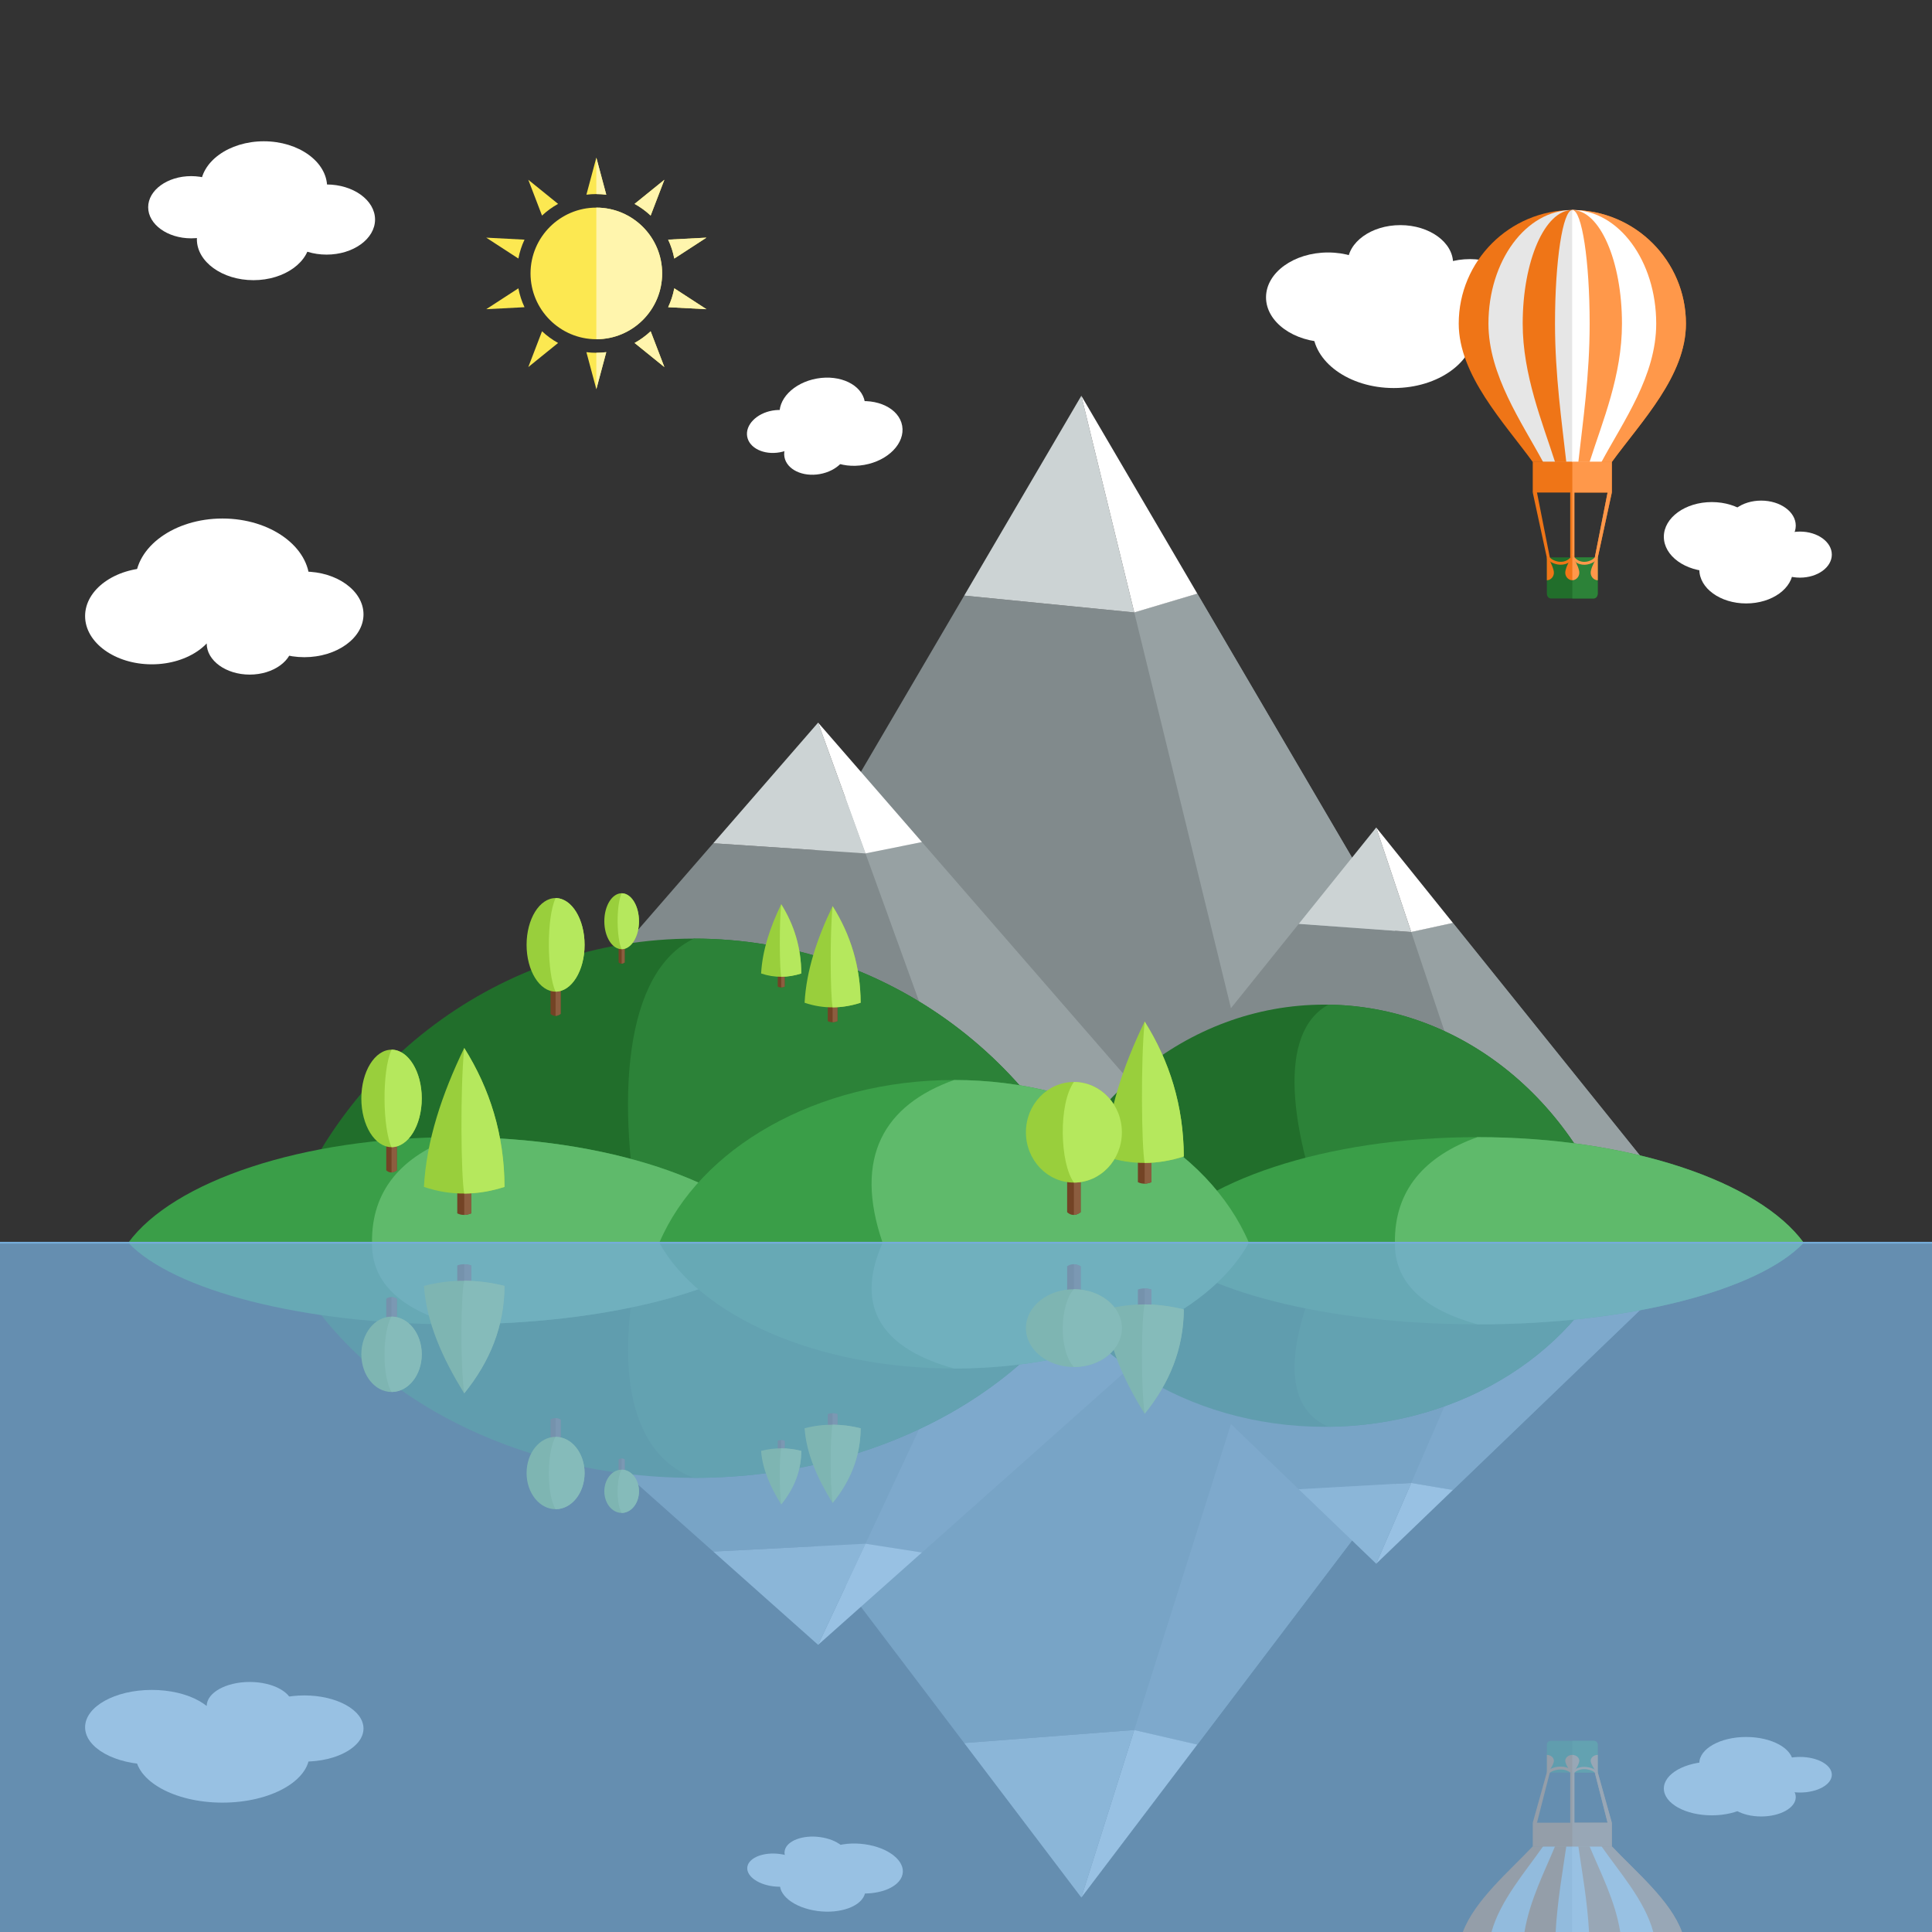 <?xml version="1.0" encoding="iso-8859-1"?>
<!-- Generator: Adobe Illustrator 17.0.0, SVG Export Plug-In . SVG Version: 6.00 Build 0)  -->
<!DOCTYPE svg PUBLIC "-//W3C//DTD SVG 1.1//EN" "http://www.w3.org/Graphics/SVG/1.1/DTD/svg11.dtd">
<svg version="1.1" id="&#x56FE;&#x5C42;_1" xmlns="http://www.w3.org/2000/svg" xmlns:xlink="http://www.w3.org/1999/xlink" x="0px"
	 y="0px" width="799.92px" height="799.92px" viewBox="0 0 799.92 799.92" style="enable-background:new 0 0 799.92 799.92;"
	 xml:space="preserve">
<rect x="0" y="0" width="799.92" height="799.92" fill="#333333" stroke="none"/>
<g id="Objects">
	<g>
		<path style="fill:#FFFFFF;" d="M109.235,96.41c14.434,0,26.206-8.517,26.206-18.958s-11.772-18.957-26.206-18.957
			s-26.207,8.516-26.207,18.957S94.801,96.41,109.235,96.41z"/>
		<path style="fill:#FFFFFF;" d="M135.211,105.419c11.056,0,20.072-6.522,20.072-14.52c0-7.997-9.017-14.521-20.072-14.521
			c-11.056,0-20.073,6.523-20.073,14.521C115.138,98.896,124.155,105.419,135.211,105.419z"/>
		<path style="fill:#FFFFFF;" d="M79.151,98.678c9.805,0,17.802-5.785,17.802-12.878s-7.996-12.878-17.802-12.878
			S61.349,78.707,61.349,85.8C61.349,92.893,69.346,98.678,79.151,98.678z"/>
		<path style="fill:#FFFFFF;" d="M104.939,116.002c12.904,0,23.429-7.613,23.429-16.948c0-9.336-10.525-16.949-23.429-16.949
			c-12.905,0-23.429,7.613-23.429,16.949C81.51,108.389,92.034,116.002,104.939,116.002z"/>
	</g>
	<g>
		<path style="fill:#FFFFFF;" d="M92.104,266.859c19.862,0,36.062-11.72,36.062-26.088s-16.2-26.087-36.062-26.087
			s-36.062,11.719-36.062,26.087C56.042,255.14,72.242,266.859,92.104,266.859z"/>
		<path style="fill:#FFFFFF;" d="M62.856,275.054c15.213,0,27.622-8.976,27.622-19.981c0-11.006-12.408-19.981-27.622-19.981
			s-27.622,8.976-27.622,19.981C35.234,266.078,47.643,275.054,62.856,275.054z"/>
		<path style="fill:#FFFFFF;" d="M126.006,272.101c13.492,0,24.497-7.961,24.497-17.722s-11.004-17.721-24.497-17.721
			s-24.497,7.96-24.497,17.721C101.509,264.14,112.514,272.101,126.006,272.101z"/>
		<path style="fill:#FFFFFF;" d="M103.384,279.311c9.805,0,17.802-5.785,17.802-12.878c0-7.094-7.997-12.878-17.802-12.878
			s-17.802,5.784-17.802,12.878C85.582,273.526,93.579,279.311,103.384,279.311z"/>
	</g>
	<g>
		<path style="fill:#FFFFFF;" d="M577.057,160.663c18.467,0,33.528-10.896,33.528-24.255c0-13.358-15.062-24.253-33.528-24.253
			s-33.527,10.895-33.527,24.253C543.529,149.768,558.591,160.663,577.057,160.663z"/>
		<path style="fill:#FFFFFF;" d="M549.864,141.69c14.145,0,25.681-8.345,25.681-18.577s-11.536-18.577-25.681-18.577
			s-25.681,8.345-25.681,18.577C524.184,133.346,535.72,141.69,549.864,141.69z"/>
		<path style="fill:#FFFFFF;" d="M608.576,140.233c12.545,0,22.776-7.401,22.776-16.477c0-9.074-10.231-16.476-22.776-16.476
			c-12.544,0-22.775,7.401-22.775,16.476C585.801,132.832,596.032,140.233,608.576,140.233z"/>
		<path style="fill:#FFFFFF;" d="M579.79,124.809c12.029,0,21.842-7.098,21.842-15.801c0-8.702-9.812-15.8-21.842-15.8
			c-12.03,0-21.842,7.098-21.842,15.8C557.948,117.711,567.76,124.809,579.79,124.809z"/>
	</g>
	<g>
		<ellipse style="fill:#FFFFFF;" cx="722.987" cy="235.81" rx="19.402" ry="14.036"/>
		<ellipse style="fill:#FFFFFF;" cx="708.75" cy="222.241" rx="19.856" ry="14.364"/>
		<ellipse style="fill:#FFFFFF;" cx="745.26" cy="229.63" rx="13.18" ry="9.535"/>
		<ellipse style="fill:#FFFFFF;" cx="729.188" cy="217.633" rx="14.327" ry="10.364"/>
	</g>
	<g>
		<path style="fill:#EF7517;" d="M651.004,86.957c25.977,0,47.036,21.059,47.036,47.036c0,21.598-18.296,40.278-30.688,57.289
			h-17.866h-1.97h-12.899c-11.847-16.263-30.65-36.011-30.65-57.289C603.967,108.016,625.026,86.957,651.004,86.957z"/>
		<path style="fill:#E6E6E6;" d="M651.004,86.957c19.182,0,34.73,21.059,34.73,47.036c0,21.598-13.51,40.278-22.659,57.289h-13.192
			h-1.453h-9.525c-8.747-16.263-22.632-36.011-22.632-57.289C616.272,108.016,631.822,86.957,651.004,86.957z"/>
		<path style="fill:#EF7517;" d="M651.004,86.957c11.35,0,20.551,21.059,20.551,47.036c0,21.598-7.994,40.278-13.408,57.289
			c-4.768,0-9.535,0-14.303,0c-5.176-16.263-13.391-36.011-13.391-57.289C630.453,108.016,639.653,86.957,651.004,86.957z"/>
		<path style="fill:#E6E6E6;" d="M651.004,86.957c3.962,0,7.174,21.059,7.174,47.036c0,21.598-2.791,40.278-4.681,57.289h-2.725
			h-0.301h-1.968c-1.807-16.263-4.674-36.011-4.674-57.289C643.83,108.016,647.042,86.957,651.004,86.957z"/>
		<polygon style="fill:#EF7517;" points="667.352,191.167 667.352,203.924 634.617,203.924 634.617,191.167 647.517,191.167 
			649.486,191.167 		"/>
		<path style="fill:#216E2B;" d="M661.51,230.782v15.004c0,1.101-0.743,2.002-1.65,2.002h-17.75c-0.907,0-1.65-0.9-1.65-2.002
			v-15.004h8.296h1.267H661.51z"/>
		<path style="fill:#EF7517;" d="M636.296,203.569l5.392,27.234l-1.229,0.155l-5.842-27.035L636.296,203.569L636.296,203.569z
			 M651.845,203.747v27.035h-1.72v-27.035H651.845L651.845,203.747z M667.352,203.924l-5.843,27.035l-1.161-0.245l5.324-27.145
			L667.352,203.924z"/>
		<path style="fill:#FF984A;" d="M651.004,230.782v-27.035h0.841v27.035H651.004L651.004,230.782z M667.352,203.924l-5.843,27.035
			l-1.211-0.177l5.374-27.213L667.352,203.924z"/>
		<path style="fill:none;stroke:#EF7517;stroke-width:1.2;stroke-miterlimit:22.926;" d="M640.965,230.782
			c0.907,1.839,6.696,4.431,10.144-0.053c3.446,4.483,8.989,1.892,9.896,0.053"/>
		<path style="fill:#EF7517;" d="M650.476,230.782h1.012c0.689,1.502,1.787,3.272,2.289,5.396c0.589,2.493-1.25,4.076-2.792,4.076
			c-1.541,0-3.383-1.586-2.791-4.076C648.69,234.087,649.789,232.272,650.476,230.782z"/>
		<path style="fill:#EF7517;" d="M661.004,230.782h0.506v9.473c-1.541-0.003-3.38-1.588-2.788-4.076
			C659.219,234.087,660.316,232.272,661.004,230.782z"/>
		<path style="fill:#EF7517;" d="M640.833,230.387l-0.374,0.396v9.473c1.541-0.003,3.38-1.588,2.788-4.076
			C642.75,234.088,641.521,231.877,640.833,230.387z"/>
		<path style="fill:#FF984A;" d="M651.004,86.957c25.977,0,47.036,21.059,47.036,47.036c0,21.598-18.297,40.278-30.688,57.289
			h-16.349C655.079,156.507,654.572,121.731,651.004,86.957z"/>
		<path style="fill:#FFFFFF;" d="M651.004,86.957c19.182,0,34.73,21.059,34.73,47.036c0,21.598-13.51,40.278-22.659,57.289h-12.071
			V86.957z"/>
		<path style="fill:#FF984A;" d="M651.004,86.957c11.35,0,20.551,21.059,20.551,47.036c0,21.598-7.994,40.278-13.408,57.289h-7.143
			C659.599,156.507,658.124,121.731,651.004,86.957z"/>
		<path style="fill:#FFFFFF;" d="M651.004,86.957c3.962,0,7.174,21.059,7.174,47.036c0,21.598-2.791,40.278-4.681,57.289h-2.493
			V86.957z"/>
		<rect x="651.004" y="191.167" style="fill:#FF984A;" width="16.349" height="12.757"/>
		<path style="fill:#2C8238;" d="M661.51,230.782v15.004c0,1.101-0.743,2.002-1.65,2.002h-8.855c0-2.824,0-4.71,0-7.533
			c0.896-2.884,1.013-6.667,0-9.473L661.51,230.782L661.51,230.782z"/>
		<path style="fill:#FF984A;" d="M661.54,231.047c-0.21,0.427-0.604,0.874-1.13,1.278c-0.808,0.621-1.957,1.169-3.232,1.395
			c-1.289,0.229-2.717,0.133-4.073-0.536c-0.873-0.431-1.21-1.175-1.953-2.142l-0.147-0.26v-1.396l0.594,1.004
			c0.624,0.812,1.318,1.367,2.036,1.721c1.1,0.542,2.273,0.617,3.337,0.429c1.078-0.19,2.039-0.646,2.708-1.161
			c0.382-0.294,0.657-0.596,0.788-0.86L661.54,231.047z"/>
		<g>
			<path style="fill:#FF984A;" d="M651.004,230.782h0.483c0.689,1.502,1.787,3.272,2.289,5.396c0.586,2.482-1.235,4.062-2.772,4.076
				V230.782z"/>
			<path style="fill:#FF984A;" d="M661.241,230.413l0.269,0.369v9.473c-1.541-0.003-3.38-1.588-2.788-4.076
				C659.219,234.088,660.554,231.903,661.241,230.413z"/>
		</g>
	</g>
	<g>
		<g>
			<path style="fill:#FCE851;" d="M246.906,140.455c15.007,0,27.247-12.24,27.247-27.247s-12.24-27.247-27.247-27.247
				s-27.247,12.24-27.247,27.247C219.659,128.215,231.899,140.455,246.906,140.455z"/>
			<path style="fill:#FCE851;" d="M246.906,65.277l4.112,15.331c-1.347-0.168-2.72-0.256-4.112-0.256
				c-1.393,0-2.765,0.088-4.113,0.256L246.906,65.277L246.906,65.277z M262.74,84.416l12.339-9.985l-5.687,14.826
				C267.394,87.38,265.16,85.75,262.74,84.416L262.74,84.416z M276.641,99.223l15.85-0.826l-13.31,8.649
				C278.659,104.302,277.798,101.679,276.641,99.223L276.641,99.223z M279.181,119.371l13.31,8.648l-15.85-0.826
				C277.798,124.736,278.659,122.114,279.181,119.371L279.181,119.371z M269.393,137.159l5.687,14.825L262.74,142
				C265.16,140.666,267.395,139.035,269.393,137.159L269.393,137.159z M251.018,145.808l-4.112,15.331l-4.113-15.331
				c1.348,0.168,2.72,0.255,4.113,0.255C248.298,146.062,249.671,145.976,251.018,145.808L251.018,145.808z M231.071,142
				l-12.338,9.984l5.686-14.825C226.417,139.035,228.651,140.666,231.071,142L231.071,142z M217.171,127.193l-15.85,0.826
				l13.31-8.648C215.152,122.114,216.013,124.737,217.171,127.193L217.171,127.193z M214.631,107.046l-13.31-8.649l15.85,0.826
				C216.013,101.68,215.151,104.302,214.631,107.046L214.631,107.046z M224.418,89.257l-5.686-14.826l12.338,9.985
				C228.651,85.75,226.416,87.38,224.418,89.257z"/>
		</g>
		<g>
			<path style="fill:#FFF5AD;" d="M246.906,85.962c15.047,0,27.246,12.199,27.246,27.246s-12.199,27.246-27.246,27.246V85.962z"/>
			<path style="fill:#FFF5AD;" d="M246.906,65.277l4.112,15.331c-1.347-0.168-2.72-0.256-4.112-0.256V65.277L246.906,65.277z
				 M246.906,161.139v-15.075c1.393,0,2.765-0.088,4.112-0.256L246.906,161.139L246.906,161.139z M262.74,84.416l12.339-9.984
				l-5.687,14.825C267.394,87.38,265.16,85.75,262.74,84.416L262.74,84.416z M276.641,99.223l15.85-0.826l-13.31,8.649
				C278.659,104.302,277.798,101.679,276.641,99.223L276.641,99.223z M279.181,119.371l13.31,8.648l-15.85-0.826
				C277.798,124.736,278.659,122.114,279.181,119.371L279.181,119.371z M269.393,137.159l5.687,14.825L262.74,142
				C265.16,140.666,267.395,139.035,269.393,137.159z"/>
		</g>
	</g>
	<g>
		
			<ellipse transform="matrix(-0.985 0.174 -0.174 -0.985 705.438 277.01)" style="fill:#FFFFFF;" cx="340.598" cy="169.373" rx="17.848" ry="12.912"/>
		
			<ellipse transform="matrix(-0.985 0.174 -0.174 -0.985 737.091 294.279)" style="fill:#FFFFFF;" cx="355.669" cy="179.393" rx="18.268" ry="13.214"/>
		
			<ellipse transform="matrix(-0.985 0.174 -0.174 -0.985 668.984 298.579)" style="fill:#FFFFFF;" cx="321.434" cy="178.546" rx="12.124" ry="8.771"/>
		
			<ellipse transform="matrix(-0.985 0.174 -0.174 -0.985 703.096 312.134)" style="fill:#FFFFFF;" cx="337.89" cy="186.833" rx="13.179" ry="9.534"/>
	</g>
	<g>
		<polygon style="fill:#818A8C;" points="242.151,514.539 399.214,246.597 469.629,253.577 495.738,245.792 653.272,514.539 		"/>
		<polygon style="fill:#97A1A3;" points="533.382,514.539 469.63,253.577 495.738,245.792 653.272,514.539 		"/>
		<polygon style="fill:#CCD3D4;" points="469.629,253.577 399.214,246.597 447.712,163.861 		"/>
		<polygon style="fill:#FFFFFF;" points="447.712,163.861 495.738,245.792 469.629,253.577 		"/>
		<polygon style="fill:#818A8C;" points="151.587,514.539 295.325,349.136 358.349,353.351 381.717,348.65 525.877,514.539 		"/>
		<polygon style="fill:#97A1A3;" points="416.727,514.539 358.349,353.35 381.717,348.65 525.877,514.539 		"/>
		<polygon style="fill:#CCD3D4;" points="358.349,353.351 295.325,349.136 338.731,299.186 		"/>
		<path style="fill:#216E2B;" d="M287.315,388.618c80.451,0,148.6,52.875,171.937,125.921H115.378
			C138.714,441.493,206.863,388.618,287.315,388.618z"/>
		<path style="fill:#2C8238;" d="M287.315,388.618c80.451,0,148.6,52.875,171.937,125.921H266.483
			C254.089,454.926,258.702,402.186,287.315,388.618z"/>
		<polygon style="fill:#818A8C;" points="431.577,514.539 537.727,382.518 584.302,385.885 601.571,382.131 708.032,514.539 		"/>
		<polygon style="fill:#97A1A3;" points="627.413,514.539 584.302,385.885 601.571,382.131 708.033,514.539 		"/>
		<polygon style="fill:#CCD3D4;" points="584.302,385.885 537.727,382.518 569.805,342.623 		"/>
		<polygon style="fill:#FFFFFF;" points="569.805,342.623 601.571,382.131 584.302,385.885 		"/>
		<path style="fill:#216E2B;" d="M548.418,415.95c57.314,0,105.867,41.392,122.529,98.589H425.889
			C442.551,457.342,491.104,415.95,548.418,415.95z"/>
		<path style="fill:#2C8238;" d="M550.029,415.969c56.611,0.769,104.413,41.91,120.918,98.57H552.122
			C533.008,466.753,529.109,427.436,550.029,415.969z"/>
		<path style="fill:#3A9E48;" d="M188.199,470.821c63.065,0,116.521,18.339,135.087,43.718H53.111
			C71.678,489.16,125.133,470.821,188.199,470.821z"/>
		<path style="fill:#5FBA6B;" d="M188.2,470.821c63.065,0.001,116.52,18.34,135.086,43.718H154.029
			C153.728,492.794,166.41,478.614,188.2,470.821L188.2,470.821z"/>
		<path style="fill:#3A9E48;" d="M395.042,447.16c57.053,0,105.395,28.279,122.059,67.379H272.983
			C289.647,475.439,337.989,447.16,395.042,447.16z"/>
		<path style="fill:#3A9E48;" d="M611.721,470.821c63.065,0,116.521,18.339,135.088,43.718H476.634
			C495.2,489.16,548.656,470.821,611.721,470.821z"/>
		<path style="fill:#5FBA6B;" d="M611.722,470.821c63.065,0,116.521,18.34,135.087,43.718H577.551
			C577.25,492.794,589.931,478.613,611.722,470.821z"/>
		<path style="fill:#5FBA6B;" d="M395.042,447.16c57.053,0,105.396,28.279,122.059,67.379H365.423
			C353.273,479.024,366.165,457.486,395.042,447.16z"/>
		<polygon style="fill:#FFFFFF;" points="338.731,299.186 381.718,348.649 358.349,353.351 		"/>
		<g>
			<path style="fill:#734325;" d="M159.927,469.07h4.373v15.501c-1.547,1.111-3.012,1.206-4.373,0V469.07z"/>
			<path style="fill:#8C5D3F;" d="M162.113,469.07h2.186v15.501c-0.748,0.538-1.479,0.838-2.186,0.867V469.07z"/>
			<ellipse style="fill:#99CF3C;" cx="162.113" cy="454.789" rx="12.506" ry="20.177"/>
			<path style="fill:#B5E85D;" d="M162.453,434.619c6.751,0.291,12.167,9.21,12.167,20.17c0,11.144-5.599,20.177-12.506,20.177
				c-3.648-7.752-4.089-31.449,0-40.354C162.229,434.612,162.339,434.618,162.453,434.619z"/>
		</g>
		<g>
			<path style="fill:#734325;" d="M189.328,490.86h5.759v11.518c-2.037,0.827-3.967,0.898-5.759,0V490.86z"/>
			<path style="fill:#8C5D3F;" d="M192.207,490.86h2.879v11.518c-0.986,0.4-1.947,0.623-2.879,0.645V490.86z"/>
			<path style="fill:#99CF3C;" d="M192.207,433.889c10.633,16.926,16.598,35.926,16.69,57.537c-10.909,3.494-22.015,3.837-33.381,0
				C176.567,472.247,182.957,453.067,192.207,433.889z"/>
			<path style="fill:#B5E85D;" d="M192.207,433.889c10.633,16.926,16.598,35.926,16.69,57.537
				c-5.512,1.766-11.075,2.727-16.696,2.75C190.869,486.818,190.499,450.876,192.207,433.889z"/>
		</g>
		<g>
			<path style="fill:#734325;" d="M227.933,404.915h4.198v14.881c-1.485,1.067-2.892,1.157-4.198,0V404.915z"/>
			<path style="fill:#8C5D3F;" d="M230.032,404.915h2.099v14.881c-0.719,0.517-1.419,0.804-2.099,0.832V404.915z"/>
			<ellipse style="fill:#99CF3C;" cx="230.032" cy="391.205" rx="12.006" ry="19.37"/>
			<path style="fill:#B5E85D;" d="M230.358,371.842c6.48,0.279,11.68,8.841,11.68,19.363c0,10.697-5.375,19.37-12.006,19.37
				c-3.501-7.442-3.926-30.191,0-38.74C230.143,371.835,230.249,371.841,230.358,371.842z"/>
		</g>
		<g>
			<path style="fill:#734325;" d="M256.131,389.615h2.509v8.893c-0.887,0.639-1.728,0.692-2.509,0V389.615z"/>
			<path style="fill:#8C5D3F;" d="M257.386,389.615h1.254v8.893c-0.43,0.31-0.848,0.481-1.254,0.498V389.615z"/>
			<ellipse style="fill:#99CF3C;" cx="257.386" cy="381.422" rx="7.175" ry="11.576"/>
			<path style="fill:#B5E85D;" d="M257.581,369.85c3.872,0.167,6.98,5.284,6.98,11.572c0,6.394-3.212,11.576-7.175,11.576
				c-2.093-4.447-2.347-18.044,0-23.152C257.451,369.846,257.515,369.85,257.581,369.85z"/>
		</g>
		<g>
			<path style="fill:#734325;" d="M471.13,478.272h5.594v11.187c-1.979,0.803-3.854,0.87-5.594,0V478.272z"/>
			<path style="fill:#8C5D3F;" d="M473.927,478.272h2.797v11.187c-0.958,0.389-1.891,0.605-2.797,0.626V478.272z"/>
			<path style="fill:#99CF3C;" d="M473.927,422.938c10.327,16.439,16.121,34.894,16.211,55.884c-10.596,3.394-21.382,3.727-32.422,0
				C458.736,460.194,464.943,441.566,473.927,422.938z"/>
			<path style="fill:#B5E85D;" d="M473.927,422.938c10.327,16.439,16.121,34.894,16.211,55.884
				c-5.355,1.715-10.757,2.648-16.217,2.671C472.626,474.347,472.268,439.438,473.927,422.938z"/>
		</g>
		<g>
			<path style="fill:#734325;" d="M342.73,414.779h4.003v8.007c-1.416,0.575-2.758,0.624-4.003,0V414.779z"/>
			<path style="fill:#8C5D3F;" d="M344.732,414.779h2.001v8.007c-0.685,0.279-1.354,0.434-2.001,0.448V414.779z"/>
			<path style="fill:#99CF3C;" d="M344.732,375.171c7.392,11.768,11.54,24.977,11.603,40.002c-7.584,2.429-15.306,2.667-23.207,0
				C333.859,401.839,338.302,388.505,344.732,375.171z"/>
			<path style="fill:#B5E85D;" d="M344.732,375.171c7.392,11.768,11.54,24.977,11.603,40.002c-3.833,1.227-7.699,1.895-11.607,1.911
				C343.802,411.969,343.545,386.98,344.732,375.171z"/>
		</g>
		<g>
			<path style="fill:#734325;" d="M322.01,402.775h2.87v5.739c-1.016,0.411-1.978,0.446-2.87,0V402.775z"/>
			<path style="fill:#8C5D3F;" d="M323.444,402.775h1.436v5.739c-0.492,0.199-0.971,0.31-1.436,0.321V402.775z"/>
			<path style="fill:#99CF3C;" d="M323.444,374.389c5.298,8.434,8.27,17.9,8.316,28.669c-5.435,1.74-10.969,1.911-16.633,0
				C315.651,393.501,318.836,383.944,323.444,374.389z"/>
			<path style="fill:#B5E85D;" d="M323.444,374.389c5.298,8.434,8.27,17.9,8.316,28.669c-2.746,0.88-5.517,1.357-8.319,1.369
				C322.777,400.762,322.593,382.852,323.444,374.389z"/>
		</g>
		<g>
			<path style="fill:#734325;" d="M441.837,482.092h5.594v19.826c-1.979,1.423-3.854,1.543-5.594,0V482.092z"/>
			<path style="fill:#8C5D3F;" d="M444.634,482.092h2.797v19.826c-0.958,0.69-1.892,1.072-2.797,1.11V482.092z"/>
			<ellipse style="fill:#99CF3C;" cx="444.634" cy="468.806" rx="19.866" ry="20.827"/>
			<path style="fill:#B5E85D;" d="M445.174,447.987c10.722,0.3,19.326,9.506,19.326,20.818c0,11.503-8.895,20.827-19.866,20.827
				c-5.794-8.001-6.496-32.462,0-41.653C444.816,447.979,444.992,447.985,445.174,447.987z"/>
		</g>
	</g>
	<g>
		<g>
			<ellipse style="fill:#FFFFFF;" cx="92.104" cy="726.188" rx="36.062" ry="20.168"/>
			<ellipse style="fill:#FFFFFF;" cx="62.856" cy="715.133" rx="27.622" ry="15.448"/>
			<ellipse style="fill:#FFFFFF;" cx="126.006" cy="715.669" rx="24.497" ry="13.7"/>
			<ellipse style="fill:#FFFFFF;" cx="103.384" cy="706.35" rx="17.802" ry="9.956"/>
		</g>
		<g>
			<ellipse style="fill:#FFFFFF;" cx="722.987" cy="730.025" rx="19.402" ry="10.851"/>
			<ellipse style="fill:#FFFFFF;" cx="708.75" cy="740.515" rx="19.856" ry="11.105"/>
			<ellipse style="fill:#FFFFFF;" cx="745.26" cy="734.803" rx="13.18" ry="7.371"/>
			<ellipse style="fill:#FFFFFF;" cx="729.188" cy="744.078" rx="14.327" ry="8.012"/>
		</g>
		<g>
			<path style="fill:#EF7517;" d="M696.394,799.92c-4.764-13.045-18.885-24.691-29.041-35.471h-17.866h-1.97h-12.899
				c-9.699,10.294-24.06,22.394-28.947,35.471H696.394z"/>
			<path style="fill:#E6E6E6;" d="M684.519,799.92c-3.518-13.045-13.944-24.691-21.443-35.471h-13.192h-1.453h-9.525
				c-7.162,10.294-17.766,22.394-21.375,35.471H684.519z"/>
			<path style="fill:#EF7517;" d="M670.835,799.92c-2.081-13.045-8.251-24.691-12.689-35.471c-4.768,0-9.535,0-14.303,0
				c-4.237,10.294-10.512,22.394-12.648,35.471H670.835z"/>
			<path style="fill:#E6E6E6;" d="M657.927,799.92c-0.727-13.045-2.881-24.691-4.43-35.471h-2.725h-0.301h-1.968
				c-1.479,10.294-3.669,22.394-4.415,35.471H657.927z"/>
			<polygon style="fill:#EF7517;" points="667.352,764.538 667.352,754.676 634.617,754.676 634.617,764.538 647.517,764.538 
				649.486,764.538 			"/>
			<path style="fill:#216E2B;" d="M661.51,733.912v-11.6c0-0.852-0.743-1.548-1.65-1.548h-17.75c-0.907,0-1.65,0.696-1.65,1.548
				v11.6h8.296h1.267H661.51z"/>
			<path style="fill:#EF7517;" d="M636.296,754.95l5.392-21.055l-1.229-0.12l-5.842,20.9L636.296,754.95L636.296,754.95z
				 M651.845,754.812v-20.9h-1.72v20.9H651.845L651.845,754.812z M667.352,754.676l-5.843-20.9l-1.161,0.189l5.324,20.985
				L667.352,754.676z"/>
			<path style="fill:#FF984A;" d="M651.004,733.912v20.9h0.841v-20.9H651.004L651.004,733.912z M667.352,754.676l-5.843-20.9
				l-1.211,0.137l5.374,21.038L667.352,754.676z"/>
			<path style="fill:none;stroke:#EF7517;stroke-width:1.2;stroke-miterlimit:22.926;" d="M640.965,733.912
				c0.907-1.422,6.696-3.425,10.144,0.041c3.446-3.466,8.989-1.463,9.896-0.041"/>
			<path style="fill:#EF7517;" d="M650.476,733.912h1.012c0.689-1.161,1.787-2.53,2.289-4.172c0.589-1.928-1.25-3.151-2.792-3.151
				c-1.541,0-3.383,1.226-2.791,3.151C648.69,731.356,649.789,732.76,650.476,733.912z"/>
			<path style="fill:#EF7517;" d="M661.004,733.912h0.506v-7.323c-1.541,0.002-3.38,1.228-2.788,3.151
				C659.219,731.356,660.316,732.76,661.004,733.912z"/>
			<path style="fill:#EF7517;" d="M640.833,734.218l-0.374-0.306v-7.323c1.541,0.002,3.38,1.228,2.788,3.151
				C642.75,731.356,641.521,733.065,640.833,734.218z"/>
			<path style="fill:#FF984A;" d="M696.394,799.92c-4.764-13.045-18.885-24.691-29.041-35.471h-16.349
				c1.792,11.823,2.698,23.648,2.847,35.471H696.394z"/>
			<path style="fill:#FFFFFF;" d="M684.519,799.92c-3.518-13.045-13.944-24.691-21.443-35.471h-12.071v35.471H684.519z"/>
			<path style="fill:#FF984A;" d="M670.836,799.92c-2.082-13.045-8.252-24.691-12.689-35.471h-7.143
				c3.779,11.824,5.611,23.648,5.872,35.471H670.836z"/>
			<path style="fill:#FFFFFF;" d="M657.927,799.92c-0.727-13.045-2.881-24.691-4.43-35.471h-2.493v35.471H657.927z"/>
			<rect x="651.004" y="754.676" style="fill:#FF984A;" width="16.349" height="9.862"/>
			<path style="fill:#2C8238;" d="M661.51,733.912v-11.6c0-0.852-0.743-1.548-1.65-1.548h-8.855c0,2.184,0,3.641,0,5.824
				c0.896,2.229,1.013,5.153,0,7.323L661.51,733.912L661.51,733.912z"/>
			<path style="fill:#FF984A;" d="M661.54,733.707c-0.21-0.33-0.604-0.676-1.13-0.987c-0.808-0.48-1.957-0.904-3.232-1.079
				c-1.289-0.177-2.717-0.102-4.073,0.415c-0.873,0.332-1.21,0.908-1.953,1.654l-0.147,0.202v1.079l0.594-0.776
				c0.624-0.628,1.318-1.057,2.036-1.33c1.1-0.419,2.273-0.477,3.337-0.331c1.078,0.147,2.039,0.5,2.708,0.897
				c0.382,0.228,0.657,0.46,0.788,0.665L661.54,733.707z"/>
			<g>
				<path style="fill:#FF984A;" d="M651.004,733.912h0.483c0.689-1.161,1.787-2.53,2.289-4.172c0.586-1.92-1.235-3.142-2.772-3.151
					V733.912z"/>
				<path style="fill:#FF984A;" d="M661.241,734.197l0.269-0.285v-7.323c-1.541,0.002-3.38,1.228-2.788,3.151
					C659.219,731.356,660.554,733.046,661.241,734.197z"/>
			</g>
		</g>
		<g>
			<path style="fill:#FFFFFF;" d="M338.373,791.214c9.708,1.322,18.581-2.006,19.819-7.436c1.238-5.429-5.627-10.902-15.335-12.226
				c-9.708-1.324-18.581,2.005-19.819,7.434C321.8,784.416,328.665,789.89,338.373,791.214z"/>
			<path style="fill:#FFFFFF;" d="M353.386,783.698c9.936,1.354,19.018-2.053,20.285-7.608c1.267-5.557-5.76-11.159-15.695-12.514
				c-9.936-1.354-19.018,2.053-20.284,7.608C336.424,776.741,343.45,782.344,353.386,783.698z"/>
			<path style="fill:#FFFFFF;" d="M319.901,780.981c6.594,0.898,12.622-1.362,13.463-5.05c0.842-3.688-3.822-7.407-10.417-8.306
				s-12.622,1.362-13.464,5.05S313.306,780.082,319.901,780.981z"/>
			<path style="fill:#FFFFFF;" d="M336.246,775.144c7.169,0.978,13.72-1.481,14.635-5.489c0.914-4.009-4.155-8.052-11.323-9.028
				c-7.168-0.977-13.721,1.48-14.635,5.489S329.078,774.167,336.246,775.144z"/>
		</g>
		<g>
			<polygon style="fill:#818A8C;" points="242.151,514.539 399.214,721.685 469.629,716.289 495.738,722.308 653.272,514.539 			"/>
			<polygon style="fill:#97A1A3;" points="533.382,514.539 469.63,716.289 495.738,722.308 653.272,514.539 			"/>
			<polygon style="fill:#CCD3D4;" points="469.629,716.289 399.214,721.685 447.712,785.648 			"/>
			<polygon style="fill:#FFFFFF;" points="447.712,785.648 495.738,722.309 469.629,716.289 			"/>
			<polygon style="fill:#818A8C;" points="151.587,514.539 295.325,642.412 358.349,639.154 381.717,642.788 525.877,514.539 			"/>
			<polygon style="fill:#97A1A3;" points="416.727,514.539 358.349,639.154 381.717,642.788 525.877,514.539 			"/>
			<polygon style="fill:#CCD3D4;" points="358.349,639.154 295.325,642.412 338.731,681.028 			"/>
			<path style="fill:#216E2B;" d="M287.315,611.889c80.451,0,148.6-40.878,171.937-97.35H115.378
				C138.714,571.011,206.863,611.889,287.315,611.889z"/>
			<path style="fill:#2C8238;" d="M287.315,611.889c80.451,0,148.6-40.877,171.937-97.35H266.483
				C254.089,560.626,258.702,601.398,287.315,611.889z"/>
			<polygon style="fill:#818A8C;" points="431.577,514.539 537.727,616.604 584.302,614.002 601.571,616.904 708.032,514.539 			"/>
			<polygon style="fill:#97A1A3;" points="627.413,514.539 584.302,614.002 601.571,616.904 708.033,514.539 			"/>
			<polygon style="fill:#CCD3D4;" points="584.302,614.002 537.727,616.604 569.805,647.447 			"/>
			<polygon style="fill:#FFFFFF;" points="569.805,647.447 601.571,616.904 584.302,614.002 			"/>
			<path style="fill:#216E2B;" d="M548.418,590.759c57.314,0,105.867-32,122.529-76.22H425.889
				C442.551,558.759,491.104,590.759,548.418,590.759z"/>
			<path style="fill:#2C8238;" d="M550.029,590.744c56.611-0.594,104.413-32.401,120.918-76.205H552.122
				C533.008,551.482,529.109,581.878,550.029,590.744z"/>
			<path style="fill:#3A9E48;" d="M188.199,548.337c63.065,0,116.521-14.178,135.087-33.798H53.111
				C71.678,534.159,125.133,548.337,188.199,548.337z"/>
			<path style="fill:#5FBA6B;" d="M188.2,548.337c63.065,0,116.52-14.178,135.086-33.798H154.029
				C153.728,531.351,166.41,542.312,188.2,548.337L188.2,548.337z"/>
			<path style="fill:#3A9E48;" d="M395.042,566.63c57.053,0,105.395-21.863,122.059-52.091H272.983
				C289.647,544.767,337.989,566.63,395.042,566.63z"/>
			<path style="fill:#3A9E48;" d="M611.721,548.337c63.065,0,116.521-14.178,135.088-33.798H476.634
				C495.2,534.159,548.656,548.337,611.721,548.337z"/>
			<path style="fill:#5FBA6B;" d="M611.722,548.337c63.065,0,116.521-14.178,135.087-33.798h-82.494h-86.764
				C577.25,531.351,589.931,542.313,611.722,548.337z"/>
			<path style="fill:#5FBA6B;" d="M395.042,566.63c57.053,0,105.396-21.863,122.059-52.091H365.423
				C353.273,541.995,366.165,558.646,395.042,566.63z"/>
			<polygon style="fill:#FFFFFF;" points="338.731,681.028 381.718,642.788 358.349,639.154 			"/>
			<g>
				<path style="fill:#734325;" d="M159.927,549.69h4.373v-11.982c-1.547-0.86-3.012-0.933-4.373,0V549.69z"/>
				<path style="fill:#8C5D3F;" d="M162.113,549.69h2.186v-11.982c-0.748-0.417-1.479-0.648-2.186-0.671V549.69z"/>
				<ellipse style="fill:#99CF3C;" cx="162.113" cy="560.732" rx="12.506" ry="15.599"/>
				<path style="fill:#B5E85D;" d="M162.453,576.325c6.751-0.225,12.167-7.12,12.167-15.594c0-8.614-5.599-15.599-12.506-15.599
					c-3.648,5.993-4.089,24.313,0,31.198C162.229,576.331,162.339,576.326,162.453,576.325z"/>
			</g>
			<g>
				<path style="fill:#734325;" d="M189.328,532.845h5.759v-8.904c-2.037-0.639-3.967-0.693-5.759,0V532.845z"/>
				<path style="fill:#8C5D3F;" d="M192.207,532.845h2.879v-8.904c-0.986-0.31-1.947-0.481-2.879-0.498V532.845z"/>
				<path style="fill:#99CF3C;" d="M192.207,576.89c10.633-13.085,16.598-27.774,16.69-44.482c-10.909-2.7-22.015-2.966-33.381,0
					C176.567,547.234,182.957,562.062,192.207,576.89z"/>
				<path style="fill:#B5E85D;" d="M192.207,576.89c10.633-13.085,16.598-27.774,16.69-44.482
					c-5.512-1.364-11.075-2.107-16.696-2.125C190.869,535.97,190.499,563.758,192.207,576.89z"/>
			</g>
			<g>
				<path style="fill:#734325;" d="M227.933,599.29h4.198v-11.505c-1.485-0.825-2.892-0.896-4.198,0V599.29z"/>
				<path style="fill:#8C5D3F;" d="M230.032,599.29h2.099v-11.505c-0.719-0.399-1.419-0.622-2.099-0.643V599.29z"/>
				<ellipse style="fill:#99CF3C;" cx="230.032" cy="609.889" rx="12.006" ry="14.975"/>
				<path style="fill:#B5E85D;" d="M230.358,624.858c6.48-0.216,11.68-6.835,11.68-14.97c0-8.271-5.375-14.975-12.006-14.975
					c-3.501,5.753-3.926,23.341,0,29.95C230.143,624.863,230.249,624.859,230.358,624.858z"/>
			</g>
			<g>
				<path style="fill:#734325;" d="M256.131,611.118h2.509v-6.876c-0.887-0.492-1.728-0.534-2.509,0V611.118z"/>
				<path style="fill:#8C5D3F;" d="M257.386,611.118h1.254v-6.876c-0.43-0.238-0.848-0.371-1.254-0.384V611.118z"/>
				<ellipse style="fill:#99CF3C;" cx="257.386" cy="617.452" rx="7.175" ry="8.949"/>
				<path style="fill:#B5E85D;" d="M257.581,626.398c3.872-0.129,6.98-4.085,6.98-8.946c0-4.942-3.212-8.949-7.175-8.949
					c-2.093,3.438-2.347,13.949,0,17.898C257.451,626.401,257.515,626.399,257.581,626.398z"/>
			</g>
			<g>
				<path style="fill:#734325;" d="M471.13,542.576h5.594v-8.648c-1.979-0.62-3.854-0.673-5.594,0V542.576z"/>
				<path style="fill:#8C5D3F;" d="M473.927,542.576h2.797v-8.648c-0.958-0.3-1.891-0.468-2.797-0.483V542.576z"/>
				<path style="fill:#99CF3C;" d="M473.927,585.355c10.327-12.71,16.121-26.976,16.211-43.204c-10.596-2.623-21.382-2.881-32.422,0
					C458.736,556.553,464.943,570.954,473.927,585.355z"/>
				<path style="fill:#B5E85D;" d="M473.927,585.355c10.327-12.71,16.121-26.976,16.211-43.204
					c-5.355-1.325-10.757-2.047-16.217-2.064C472.626,545.611,472.268,572.601,473.927,585.355z"/>
			</g>
			<g>
				<path style="fill:#734325;" d="M342.73,591.663h4.003v-6.19c-1.416-0.443-2.758-0.481-4.003,0V591.663z"/>
				<path style="fill:#8C5D3F;" d="M344.732,591.663h2.001v-6.19c-0.685-0.215-1.354-0.335-2.001-0.347V591.663z"/>
				<path style="fill:#99CF3C;" d="M344.732,622.285c7.392-9.098,11.54-19.31,11.603-30.926c-7.584-1.878-15.306-2.062-23.207,0
					C333.859,601.667,338.302,611.977,344.732,622.285z"/>
				<path style="fill:#B5E85D;" d="M344.732,622.285c7.392-9.098,11.54-19.31,11.603-30.926c-3.833-0.949-7.699-1.465-11.607-1.478
					C343.802,593.836,343.545,613.154,344.732,622.285z"/>
			</g>
			<g>
				<path style="fill:#734325;" d="M322.01,600.944h2.87v-4.438c-1.016-0.318-1.978-0.345-2.87,0V600.944z"/>
				<path style="fill:#8C5D3F;" d="M323.444,600.944h1.436v-4.438c-0.492-0.154-0.971-0.24-1.436-0.248V600.944z"/>
				<path style="fill:#99CF3C;" d="M323.444,622.89c5.298-6.521,8.27-13.839,8.316-22.164c-5.435-1.346-10.969-1.479-16.633,0
					C315.651,608.113,318.836,615.501,323.444,622.89z"/>
				<path style="fill:#B5E85D;" d="M323.444,622.89c5.298-6.521,8.27-13.839,8.316-22.164c-2.746-0.68-5.517-1.05-8.319-1.059
					C322.777,602.501,322.593,616.346,323.444,622.89z"/>
			</g>
			<g>
				<path style="fill:#734325;" d="M441.837,539.624h5.594v-15.328c-1.979-1.1-3.854-1.192-5.594,0V539.624z"/>
				<path style="fill:#8C5D3F;" d="M444.634,539.624h2.797v-15.328c-0.958-0.532-1.892-0.828-2.797-0.857V539.624z"/>
				<ellipse style="fill:#99CF3C;" cx="444.634" cy="549.895" rx="19.866" ry="16.101"/>
				<path style="fill:#B5E85D;" d="M445.174,565.99c10.722-0.231,19.326-7.349,19.326-16.095c0-8.893-8.895-16.102-19.866-16.102
					c-5.794,6.186-6.496,25.097,0,32.202C444.816,565.996,444.992,565.991,445.174,565.99z"/>
			</g>
		</g>
	</g>
	<rect y="514.539" style="opacity:0.75;fill:#75ACD9;enable-background:new    ;" width="799.92" height="285.381"/>
	
		<line style="fill:none;stroke:#75ACD9;stroke-width:0.75;stroke-miterlimit:22.926;" x1="0" y1="514.539" x2="799.92" y2="514.539"/>
</g>
</svg>
